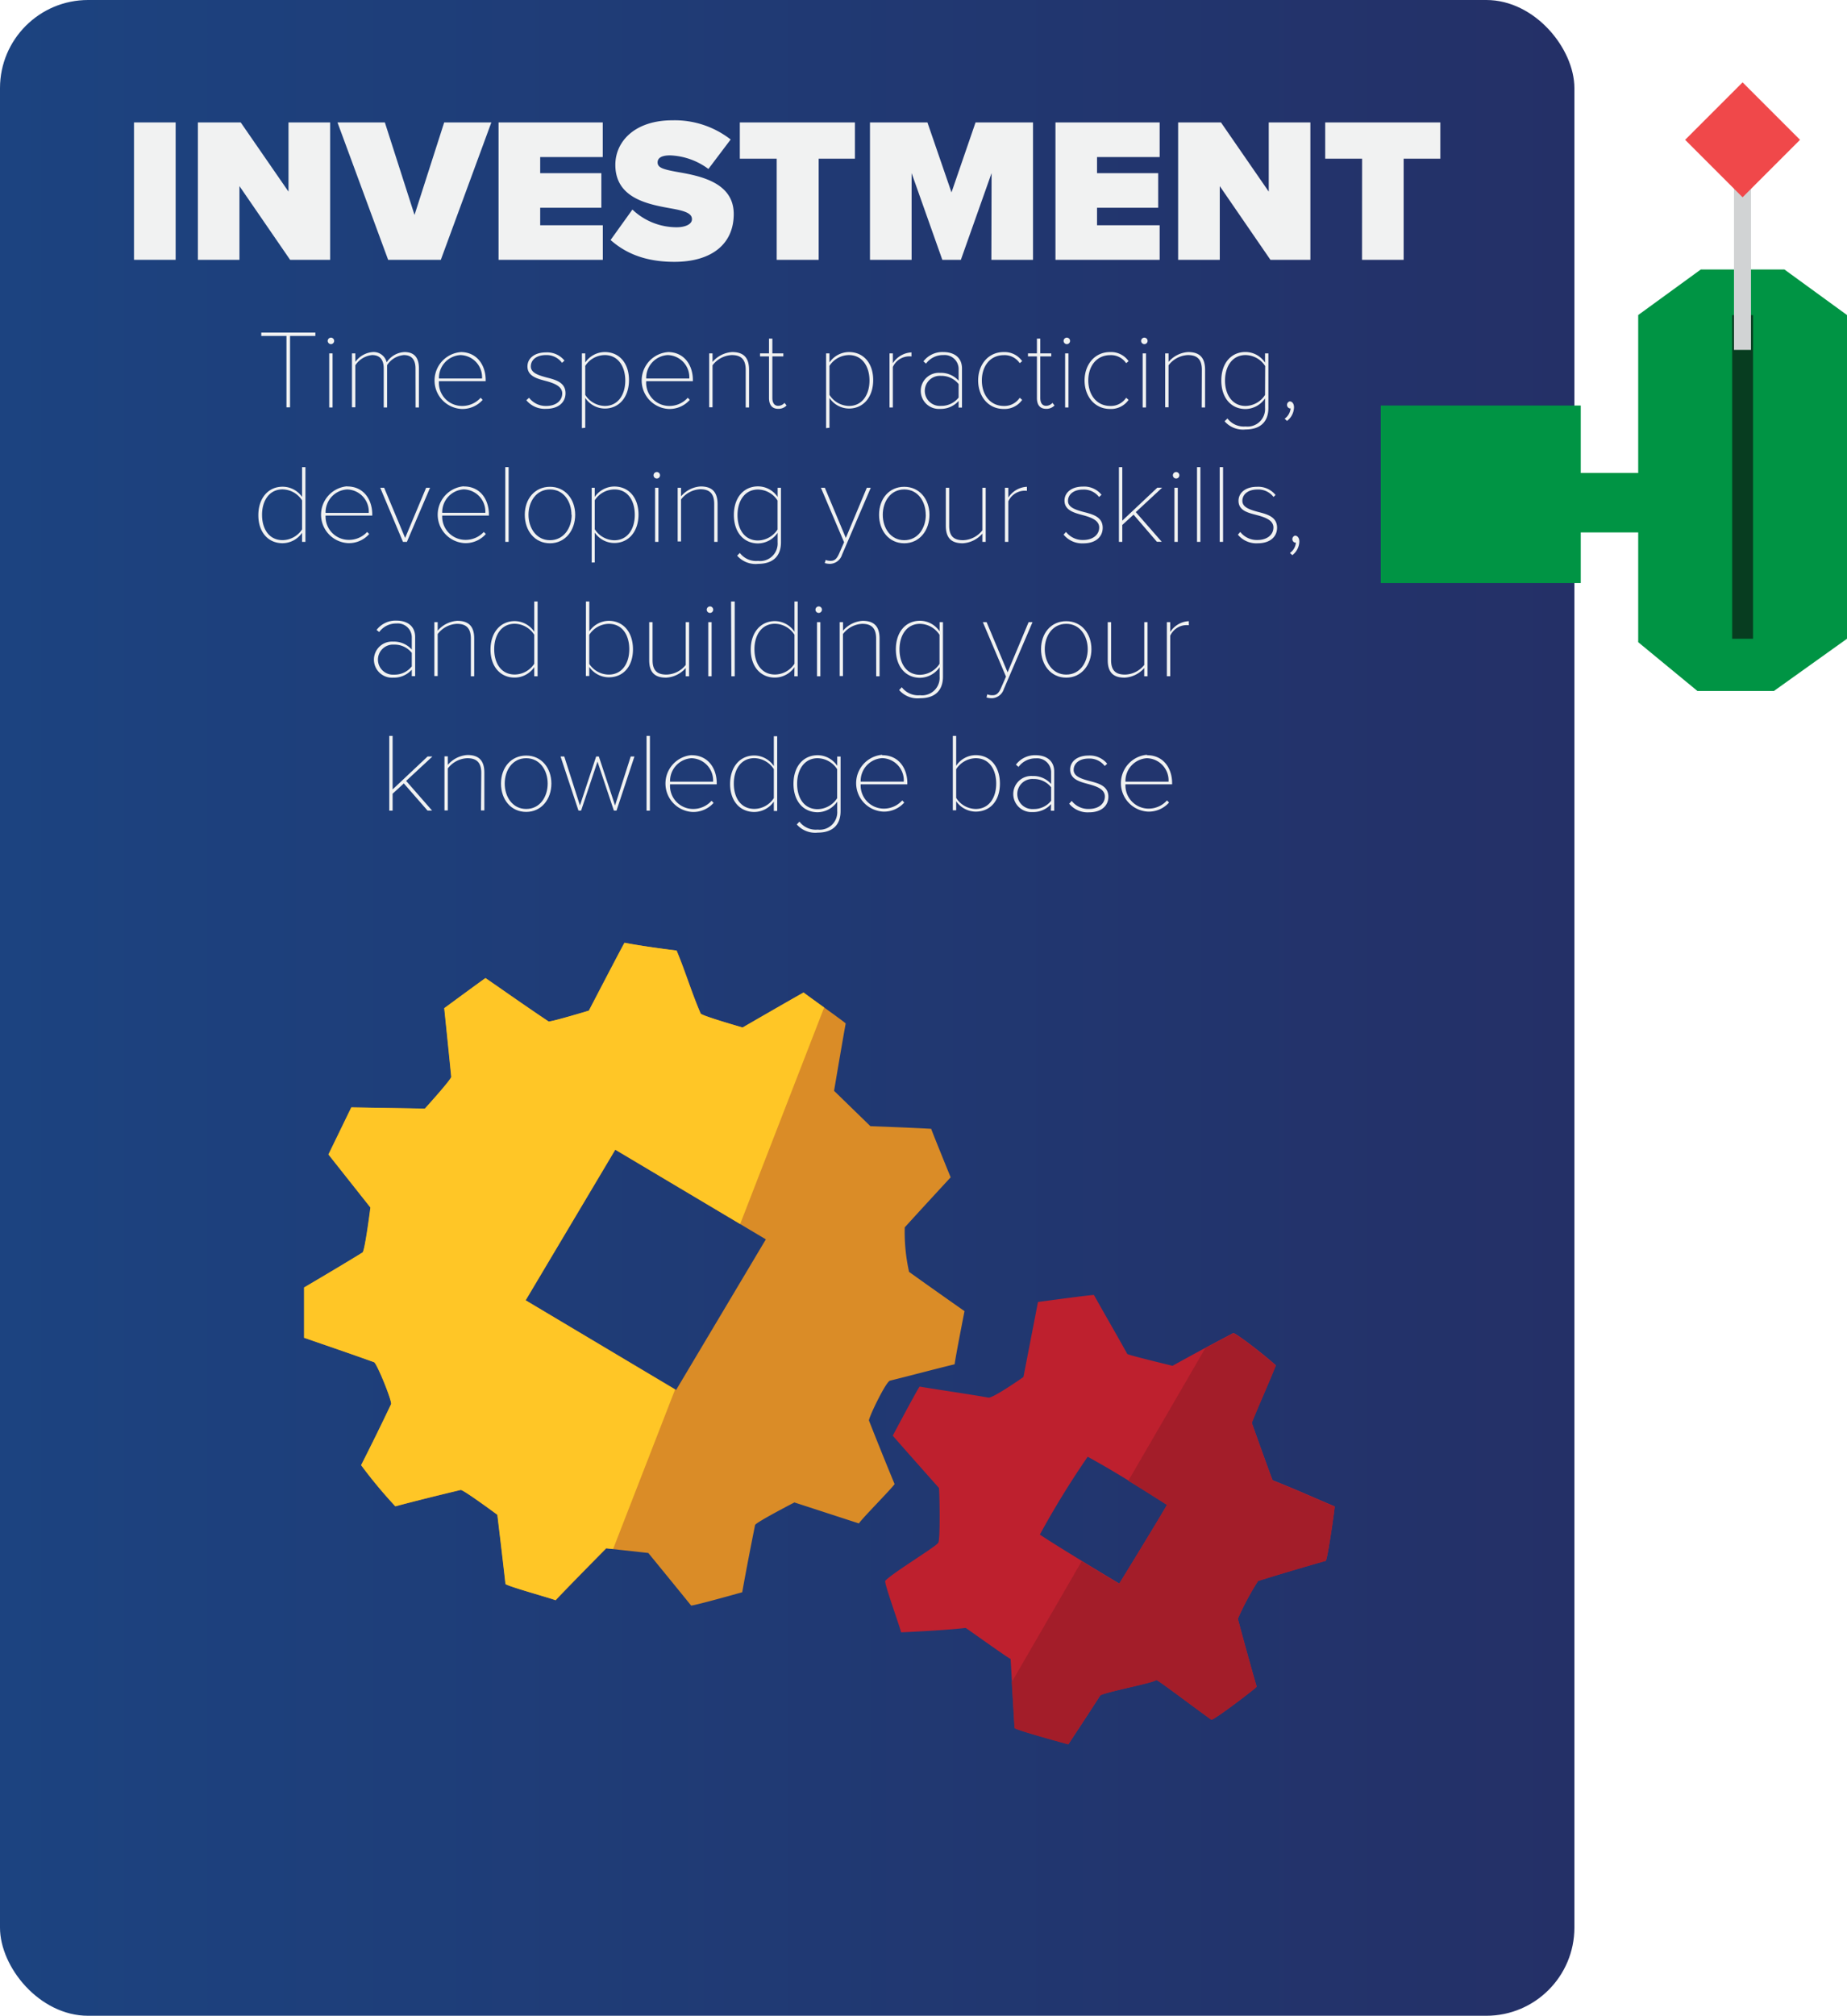 <svg xmlns="http://www.w3.org/2000/svg" xmlns:xlink="http://www.w3.org/1999/xlink" viewBox="0 0 263.96 288"><defs><style>.cls-1{fill:url(#linear-gradient);}.cls-2{fill:#f1f2f2;}.cls-3{fill:#da8c27;}.cls-4{fill:#be202e;}.cls-5{fill:#a31d29;}.cls-6{fill:#ffc626;}.cls-7{fill:#009444;}.cls-8{fill:#073d20;}.cls-9{fill:#d1d3d4;}.cls-10{fill:#f0484a;}</style><linearGradient id="linear-gradient" y1="144" x2="225" y2="144" gradientUnits="userSpaceOnUse"><stop offset="0" stop-color="#1c4380"/><stop offset="1" stop-color="#243067"/></linearGradient></defs><title>Investment_formula</title><g id="Layer_2" data-name="Layer 2"><g id="Layer_2-2" data-name="Layer 2"><rect class="cls-1" width="225" height="288" rx="12.59" ry="12.59"/><path class="cls-2" d="M19.15,17.49H25.1V37.12H19.15Z"/><path class="cls-2" d="M34.22,26.59V37.12H28.28V17.49H34.4l6.83,9.89V17.49h5.95V37.12H41.46Z"/><path class="cls-2" d="M48.23,17.49H55l4.24,13.22,4.24-13.22h6.74L63,37.12H55.47Z"/><path class="cls-2" d="M71.25,17.49H86.14v4.95H77.2v2.3h8.74v4.94H77.2v2.5h8.95v4.94H71.25Z"/><path class="cls-2" d="M90.38,29.94a9.15,9.15,0,0,0,6.33,2.53c1.12,0,2.18-.38,2.18-1.15s-.82-1.15-2.77-1.5c-3.24-.59-8.18-1.35-8.18-6.27,0-3.33,2.77-6.36,8.15-6.36a13,13,0,0,1,8.33,2.74l-3.18,4.21a9.77,9.77,0,0,0-5.47-1.94c-1.47,0-1.79.53-1.79,1,0,.77.79,1,2.88,1.38,3.24.56,8,1.5,8,6,0,4.33-3.21,6.83-8.48,6.83-4.18,0-7-1.24-9.12-3.12Z"/><path class="cls-2" d="M111,22.67h-5.27V17.49h16.45v5.18H117V37.12H111Z"/><path class="cls-2" d="M141.71,24.73l-4.39,12.39h-2.65l-4.39-12.39V37.12h-5.95V17.49h8.21l3.44,10,3.44-10h8.21V37.12h-5.95Z"/><path class="cls-2" d="M150.84,17.49h14.89v4.95h-8.95v2.3h8.74v4.94h-8.74v2.5h8.95v4.94H150.84Z"/><path class="cls-2" d="M174.32,26.59V37.12h-5.95V17.49h6.12l6.83,9.89V17.49h5.95V37.12h-5.71Z"/><path class="cls-2" d="M194.66,22.67h-5.27V17.49h16.45v5.18h-5.24V37.12h-5.95Z"/><path class="cls-3" d="M129.3,175.36c2.17-2.4,6.56-7.15,6.56-7.15s-2.61-6.4-2.78-6.93c-2.9-.17-8.69-.38-8.69-.38l-5.19-5.05s1.08-6.43,1.66-9.63c-.43-.41-5.31-3.86-6-4.41-2.91,1.64-8.71,5-8.71,5s-5.84-1.67-6-2c-1.3-3-2.18-6-3.44-9-1.64-.19-5.32-.69-7.43-1.11-.06,0-5.1,9.7-5.1,9.7s-5.57,1.68-5.77,1.54c-3-2-6-4.12-9-6.19-.06,0-5.9,4.3-5.9,4.3s.68,6.54,1,9.81c0,.38-3.77,4.54-3.77,4.54l-10.51-.18-3.27,6.73,6,7.58s-.79,6.21-1.13,6.42c-2.76,1.72-8.35,5-8.35,5s0,7.08,0,7.19c3.34,1.16,6.68,2.29,10,3.49.39.14,2.62,5.6,2.43,6q-2.08,4.38-4.28,8.71a68.41,68.41,0,0,0,4.89,5.88c3.1-.83,6.21-1.59,9.33-2.34.35-.08,5.25,3.55,5.25,3.55s.8,6.59,1.16,9.89c.42.37,6.59,2.06,7.16,2.32,1.41-1.53,7.23-7.42,7.23-7.42l6,.66s4.09,5,6.12,7.51c.53,0,6.46-1.66,7.3-1.9q.87-4.81,1.84-9.6c.08-.37,5.62-3.23,5.62-3.23s6.15,2,9.22,3c.35-.61,4.56-4.85,5.1-5.62q-1.87-4.52-3.66-9.07c-.12-.31,2.41-5.57,3-5.71,3.08-.76,6.15-1.59,9.24-2.34.11-1,1.41-7.59,1.41-7.59s-5.3-3.72-7.92-5.61A26,26,0,0,1,129.3,175.36ZM96.63,198.58,75.12,185.78l12.81-21.52,21.52,12.81Z"/><path class="cls-4" d="M189.44,223c-3.23.92-6.44,1.88-9.65,2.87a40.42,40.42,0,0,0-2.89,5.4c.87,3.24,1.76,6.48,2.69,9.7.09.09-6.35,5-6.49,4.71-2.48-1.77-6.88-5.12-7.75-5.62a.17.17,0,0,0-.18,0c-.62.44-7.69,1.77-7.95,2.2-1.33,2.1-4.53,6.94-4.53,6.94s-7.71-2.08-7.68-2.35c-.2-3.22-.59-10-.58-9.84s-6.15-4.26-6.42-4.42c-2.8.31-6.35.49-9.23.63-.24-1-2.49-7.16-2.26-7.37,1-1.11,7.32-4.91,7.56-5.43.33-.31.19-7.66.1-7.84-2.21-2.48-6.94-7.82-6.59-7.47,0,0,3.72-7,3.84-7,3.27.54,6.55,1,9.83,1.57.65.11,5-2.94,5-2.94l2.08-10.72s7.7-1.05,8-1c1.57,2.82,3.2,5.6,4.76,8.42,0,.14,6.35,1.66,6.46,1.7q4.31-2.39,8.68-4.68c.24-.13,4.34,3,6.09,4.6-1.06,2.66-2.38,5.55-3.44,8.2,0,0,3,8.43,3,8.23,3,1.17,5.9,2.48,8.85,3.73C190.78,215.38,189.68,223.15,189.44,223Zm-34-14.86a126,126,0,0,0-6.83,11.11c2.64,1.79,11.36,7,11.36,7s4.76-7.72,6.83-11.26C162.22,212.09,159,210.08,155.48,208.15Z"/><path class="cls-5" d="M165.18,240.08a.17.17,0,0,1,.18,0c.87.5,5.26,3.85,7.74,5.62.14.28,6.58-4.62,6.49-4.71-.93-3.22-1.82-6.46-2.69-9.7a40.42,40.42,0,0,1,2.89-5.4c3.21-1,6.42-1.95,9.65-2.87.24.14,1.34-7.63,1.31-7.75-2.95-1.25-5.87-2.57-8.85-3.73,0,.2-3-8.19-3-8.23,1.06-2.65,2.38-5.54,3.44-8.2-1.76-1.56-5.85-4.73-6.09-4.6l-4,2.11-11,18.95c1.66,1,3.44,2.14,5.51,3.45-2.06,3.54-6.83,11.26-6.83,11.26s-2.57-1.54-5.34-3.23l-10,17.28c.13,2.14.29,4.85.39,6.55,0,.27,7.68,2.35,7.68,2.35s3.2-4.84,4.53-6.94C157.49,241.85,164.56,240.52,165.18,240.08Z"/><path class="cls-6" d="M114.83,141.8c-2.91,1.64-8.71,5-8.71,5s-5.84-1.67-6-2c-1.3-3-2.18-6-3.44-9-1.64-.19-5.32-.69-7.43-1.11-.06,0-5.1,9.7-5.1,9.7s-5.57,1.68-5.77,1.54c-3-2-6-4.12-9-6.19-.06,0-5.9,4.3-5.9,4.3s.68,6.54,1,9.81c0,.38-3.77,4.54-3.77,4.54l-10.51-.18-3.27,6.73,6,7.58s-.79,6.21-1.13,6.42c-2.76,1.72-8.35,5-8.35,5s0,7.08,0,7.19c3.34,1.16,6.68,2.29,10,3.49.39.14,2.62,5.6,2.43,6q-2.08,4.38-4.28,8.71a68.42,68.42,0,0,0,4.89,5.88c3.1-.83,6.21-1.59,9.33-2.34.35-.08,5.25,3.55,5.25,3.55s.8,6.59,1.16,9.89c.42.37,6.59,2.06,7.16,2.32,1.41-1.53,7.23-7.42,7.23-7.42l1,.11,8.86-22.8L75.12,185.78l12.81-21.52,17.85,10.62,12-30.93C116.48,143,115.17,142.06,114.83,141.8Z"/><rect class="cls-7" x="223.18" y="67.57" width="11.93" height="8.5" transform="translate(458.3 143.64) rotate(-180)"/><rect class="cls-7" x="197.33" y="57.94" width="28.58" height="25.36" transform="translate(423.24 141.24) rotate(-180)"/><polygon class="cls-7" points="234.12 91.75 242.58 98.72 253.52 98.72 263.96 91.26 263.96 45.01 255.01 38.5 243.07 38.5 234.12 45.01 234.12 91.75"/><rect class="cls-8" x="247.55" y="45.01" width="2.98" height="46.24" transform="translate(498.08 136.27) rotate(-180)"/><rect class="cls-9" x="247.81" y="26.12" width="2.43" height="23.87" transform="translate(498.05 76.11) rotate(-180)"/><rect class="cls-10" x="243.23" y="14.16" width="11.61" height="11.61" transform="translate(439.25 -142) rotate(135)"/><path class="cls-2" d="M40.94,48h-3.6v-.48h7.73V48H41.45v10.2h-.51Z"/><path class="cls-2" d="M46.83,48.7a.48.48,0,0,1,.46-.46.46.46,0,0,1,0,.93A.48.48,0,0,1,46.83,48.7Zm.22,1.79h.48v7.73h-.48Z"/><path class="cls-2" d="M59.38,52.65c0-1.2-.5-1.92-1.66-1.92a3.17,3.17,0,0,0-2.4,1.44v6.05h-.48V52.65c0-1.2-.5-1.92-1.66-1.92a3.24,3.24,0,0,0-2.4,1.46v6h-.48V50.49h.48v1.22a3.38,3.38,0,0,1,2.48-1.41,1.91,1.91,0,0,1,2,1.47,3.22,3.22,0,0,1,2.55-1.47c1.41,0,2.06.82,2.06,2.35v5.57h-.48Z"/><path class="cls-2" d="M65.82,50.3c2.37,0,3.59,1.9,3.59,4v.16H62.73A3.3,3.3,0,0,0,66,58a3.53,3.53,0,0,0,2.69-1.17l.29.3a3.86,3.86,0,0,1-3,1.3,4.07,4.07,0,0,1-.16-8.12Zm-3.09,3.78h6.16a3.17,3.17,0,0,0-3.09-3.35A3.26,3.26,0,0,0,62.73,54.07Z"/><path class="cls-2" d="M75.61,56.83A3,3,0,0,0,78.06,58c1.42,0,2.29-.77,2.29-1.79S79.2,54.75,78,54.43s-2.62-.67-2.62-2.08c0-1.14,1-2,2.63-2a3.18,3.18,0,0,1,2.66,1.17l-.35.32A2.73,2.73,0,0,0,78,50.73c-1.34,0-2.14.7-2.14,1.62s1.07,1.26,2.21,1.57c1.33.34,2.75.7,2.75,2.27,0,1.2-.9,2.22-2.77,2.22a3.41,3.41,0,0,1-2.83-1.23Z"/><path class="cls-2" d="M83.16,61.17V50.49h.48v1.3a3.41,3.41,0,0,1,2.79-1.49c2.08,0,3.46,1.6,3.46,4s-1.38,4.07-3.46,4.07a3.38,3.38,0,0,1-2.79-1.52v4.27Zm3.27-10.44a3.37,3.37,0,0,0-2.79,1.54v4.15A3.39,3.39,0,0,0,86.43,58c1.89,0,2.93-1.6,2.93-3.63S88.32,50.73,86.43,50.73Z"/><path class="cls-2" d="M95.44,50.3c2.37,0,3.58,1.9,3.58,4v.16H92.35A3.31,3.31,0,0,0,95.6,58a3.52,3.52,0,0,0,2.69-1.17l.29.3a3.86,3.86,0,0,1-3,1.3,4.07,4.07,0,0,1-.16-8.12Zm-3.09,3.78h6.16a3.17,3.17,0,0,0-3.09-3.35A3.26,3.26,0,0,0,92.35,54.07Z"/><path class="cls-2" d="M106.57,52.83c0-1.62-.8-2.1-2-2.1a3.66,3.66,0,0,0-2.74,1.46v6h-.48V50.49h.48v1.22a4,4,0,0,1,2.8-1.41c1.54,0,2.42.7,2.42,2.53v5.39h-.48Z"/><path class="cls-2" d="M109.9,56.86V50.92h-1.28v-.43h1.28V48.38h.48v2.11h1.57v.43h-1.57v5.94c0,.66.26,1.12.83,1.12a1.23,1.23,0,0,0,.91-.42l.29.37a1.57,1.57,0,0,1-1.2.48C110.32,58.41,109.9,57.82,109.9,56.86Z"/><path class="cls-2" d="M118.06,61.17V50.49h.48v1.3a3.41,3.41,0,0,1,2.79-1.49c2.08,0,3.46,1.6,3.46,4s-1.38,4.07-3.46,4.07a3.38,3.38,0,0,1-2.79-1.52v4.27Zm3.27-10.44a3.37,3.37,0,0,0-2.79,1.54v4.15A3.39,3.39,0,0,0,121.33,58c1.89,0,2.93-1.6,2.93-3.63S123.21,50.73,121.33,50.73Z"/><path class="cls-2" d="M127.12,50.49h.48V51.9a3.33,3.33,0,0,1,2.66-1.55v.58a2.59,2.59,0,0,0-2.66,1.5v5.79h-.48Z"/><path class="cls-2" d="M137,57.28a3.41,3.41,0,0,1-2.67,1.14,2.58,2.58,0,1,1,0-5.15A3.41,3.41,0,0,1,137,54.39V52.65a2,2,0,0,0-2.18-1.92,3,3,0,0,0-2.48,1.22l-.37-.32a3.4,3.4,0,0,1,2.85-1.33c1.52,0,2.66.77,2.66,2.34v5.59H137Zm0-2.4a3.13,3.13,0,0,0-2.54-1.18,2.15,2.15,0,1,0,0,4.29A3.13,3.13,0,0,0,137,56.8Z"/><path class="cls-2" d="M143.44,50.3a3.07,3.07,0,0,1,2.64,1.3l-.35.29a2.59,2.59,0,0,0-2.26-1.15c-2,0-3.15,1.6-3.15,3.62S141.48,58,143.47,58a2.61,2.61,0,0,0,2.26-1.17l.35.3a3.07,3.07,0,0,1-2.64,1.3c-2.24,0-3.65-1.84-3.65-4.07S141.2,50.3,143.44,50.3Z"/><path class="cls-2" d="M148.19,56.86V50.92h-1.28v-.43h1.28V48.38h.48v2.11h1.57v.43h-1.57v5.94c0,.66.26,1.12.83,1.12a1.23,1.23,0,0,0,.91-.42l.29.37a1.57,1.57,0,0,1-1.2.48C148.6,58.41,148.19,57.82,148.19,56.86Z"/><path class="cls-2" d="M152,48.7a.47.47,0,0,1,.46-.46.46.46,0,1,1,0,.93A.47.47,0,0,1,152,48.7Zm.22,1.79h.48v7.73h-.48Z"/><path class="cls-2" d="M158.65,50.3a3.06,3.06,0,0,1,2.64,1.3l-.35.29a2.6,2.6,0,0,0-2.26-1.15c-2,0-3.15,1.6-3.15,3.62S156.7,58,158.68,58a2.61,2.61,0,0,0,2.26-1.17l.35.3a3.06,3.06,0,0,1-2.64,1.3c-2.24,0-3.65-1.84-3.65-4.07S156.41,50.3,158.65,50.3Z"/><path class="cls-2" d="M163.08,48.7a.47.47,0,0,1,.46-.46.46.46,0,1,1,0,.93A.47.47,0,0,1,163.08,48.7Zm.22,1.79h.48v7.73h-.48Z"/><path class="cls-2" d="M171.76,52.83c0-1.62-.8-2.1-2-2.1A3.66,3.66,0,0,0,167,52.19v6h-.48V50.49H167v1.22a4,4,0,0,1,2.8-1.41c1.54,0,2.42.7,2.42,2.53v5.39h-.48Z"/><path class="cls-2" d="M175.42,59.79A2.93,2.93,0,0,0,178,60.93a2.5,2.5,0,0,0,2.79-2.66V56.92A3.44,3.44,0,0,1,178,58.44c-2.08,0-3.46-1.62-3.46-4.07s1.38-4.08,3.46-4.08a3.38,3.38,0,0,1,2.79,1.52V50.49h.48v7.78c0,2.21-1.39,3.09-3.26,3.09a3.49,3.49,0,0,1-3-1.17Zm5.39-7.49A3.39,3.39,0,0,0,178,50.73c-1.89,0-2.93,1.62-2.93,3.65S176.14,58,178,58a3.39,3.39,0,0,0,2.79-1.57Z"/><path class="cls-2" d="M183.59,59.82a2,2,0,0,0,.85-1.47l-.13,0a.52.52,0,0,1,0-1c.34,0,.62.3.62.85a2.53,2.53,0,0,1-1,1.94Z"/><path class="cls-2" d="M43.17,76.12a3.41,3.41,0,0,1-2.79,1.49c-2.08,0-3.46-1.6-3.46-4s1.38-4.07,3.46-4.07A3.38,3.38,0,0,1,43.17,71V66.74h.48V77.42h-.48Zm0-4.63a3.39,3.39,0,0,0-2.79-1.57c-1.89,0-2.93,1.6-2.93,3.63s1,3.62,2.93,3.62a3.36,3.36,0,0,0,2.79-1.54Z"/><path class="cls-2" d="M49.62,69.5c2.37,0,3.58,1.9,3.58,4v.16H46.53a3.31,3.31,0,0,0,3.25,3.47A3.52,3.52,0,0,0,52.47,76l.29.3a3.86,3.86,0,0,1-3,1.3,4.07,4.07,0,0,1-.16-8.12Zm-3.09,3.78H52.7a3.17,3.17,0,0,0-3.09-3.35A3.26,3.26,0,0,0,46.53,73.27Z"/><path class="cls-2" d="M54.34,69.69h.56l3,7.17,3-7.17h.56l-3.31,7.73h-.56Z"/><path class="cls-2" d="M66.29,69.5c2.37,0,3.58,1.9,3.58,4v.16H63.2a3.31,3.31,0,0,0,3.25,3.47A3.52,3.52,0,0,0,69.14,76l.29.3a3.86,3.86,0,0,1-3,1.3,4.07,4.07,0,0,1-.16-8.12ZM63.2,73.27h6.16a3.17,3.17,0,0,0-3.09-3.35A3.26,3.26,0,0,0,63.2,73.27Z"/><path class="cls-2" d="M72.21,66.74h.48V77.42h-.48Z"/><path class="cls-2" d="M75,73.55c0-2.27,1.42-4,3.6-4s3.6,1.78,3.6,4-1.41,4.07-3.6,4.07S75,75.82,75,73.55Zm6.67,0c0-1.87-1.09-3.62-3.07-3.62s-3.07,1.75-3.07,3.62,1.1,3.63,3.07,3.63S81.7,75.44,81.7,73.55Z"/><path class="cls-2" d="M84.56,80.37V69.69H85V71a3.41,3.41,0,0,1,2.79-1.49c2.08,0,3.46,1.6,3.46,4s-1.38,4.07-3.46,4.07A3.38,3.38,0,0,1,85,76.09v4.27Zm3.27-10.44A3.37,3.37,0,0,0,85,71.47v4.15a3.39,3.39,0,0,0,2.79,1.57c1.89,0,2.93-1.6,2.93-3.63S89.72,69.93,87.83,69.93Z"/><path class="cls-2" d="M93.4,67.9a.47.47,0,0,1,.46-.46.46.46,0,1,1,0,.93A.47.47,0,0,1,93.4,67.9Zm.22,1.79h.48v7.73h-.48Z"/><path class="cls-2" d="M102.07,72c0-1.62-.8-2.1-2-2.1a3.66,3.66,0,0,0-2.74,1.46v6h-.48V69.69h.48v1.22a4,4,0,0,1,2.8-1.41c1.54,0,2.42.7,2.42,2.53v5.39h-.48Z"/><path class="cls-2" d="M105.73,79a2.93,2.93,0,0,0,2.61,1.14,2.5,2.5,0,0,0,2.79-2.66V76.12a3.44,3.44,0,0,1-2.79,1.52c-2.08,0-3.46-1.62-3.46-4.07s1.38-4.08,3.46-4.08A3.38,3.38,0,0,1,111.13,71V69.69h.48v7.78c0,2.21-1.39,3.09-3.26,3.09a3.49,3.49,0,0,1-3-1.17Zm5.39-7.49a3.39,3.39,0,0,0-2.79-1.57c-1.89,0-2.93,1.62-2.93,3.65s1,3.63,2.93,3.63a3.39,3.39,0,0,0,2.79-1.57Z"/><path class="cls-2" d="M118.71,80.13c.51,0,.86-.22,1.22-1.06l.7-1.6-3.31-7.78h.56l3,7.17,3-7.17h.56l-4.1,9.56a1.86,1.86,0,0,1-1.7,1.31,2.69,2.69,0,0,1-.77-.11L118,80A1.92,1.92,0,0,0,118.71,80.13Z"/><path class="cls-2" d="M125.63,73.55c0-2.27,1.42-4,3.6-4s3.6,1.78,3.6,4-1.41,4.07-3.6,4.07S125.63,75.82,125.63,73.55Zm6.67,0c0-1.87-1.09-3.62-3.07-3.62s-3.07,1.75-3.07,3.62,1.1,3.63,3.07,3.63S132.31,75.44,132.31,73.55Z"/><path class="cls-2" d="M140.39,76.24a4,4,0,0,1-2.8,1.38c-1.54,0-2.42-.67-2.42-2.5V69.69h.48v5.43c0,1.62.8,2.06,2,2.06a3.61,3.61,0,0,0,2.74-1.41V69.69h.48v7.73h-.48Z"/><path class="cls-2" d="M143.62,69.69h.48V71.1a3.33,3.33,0,0,1,2.66-1.55v.58a2.59,2.59,0,0,0-2.66,1.5v5.79h-.48Z"/><path class="cls-2" d="M152.35,76a3,3,0,0,0,2.45,1.15c1.42,0,2.29-.77,2.29-1.79s-1.15-1.44-2.34-1.76-2.62-.67-2.62-2.08c0-1.14,1-2,2.63-2a3.18,3.18,0,0,1,2.66,1.17l-.35.32a2.73,2.73,0,0,0-2.3-1.06c-1.34,0-2.14.7-2.14,1.62s1.07,1.26,2.21,1.57c1.33.34,2.75.7,2.75,2.27,0,1.2-.9,2.22-2.77,2.22A3.41,3.41,0,0,1,152,76.38Z"/><path class="cls-2" d="M162,73.53,160.39,75v2.42h-.48V66.74h.48v7.65l5-4.71h.69l-3.76,3.49,3.71,4.24h-.69Z"/><path class="cls-2" d="M167.62,67.9a.47.47,0,0,1,.46-.46.46.46,0,1,1,0,.93A.47.47,0,0,1,167.62,67.9Zm.22,1.79h.48v7.73h-.48Z"/><path class="cls-2" d="M171.07,66.74h.48V77.42h-.48Z"/><path class="cls-2" d="M174.31,66.74h.48V77.42h-.48Z"/><path class="cls-2" d="M177.25,76a3,3,0,0,0,2.45,1.15c1.42,0,2.29-.77,2.29-1.79s-1.15-1.44-2.34-1.76S177,73,177,71.55c0-1.14,1-2,2.63-2a3.18,3.18,0,0,1,2.66,1.17L182,71a2.73,2.73,0,0,0-2.31-1.06c-1.34,0-2.14.7-2.14,1.62s1.07,1.26,2.21,1.57c1.33.34,2.75.7,2.75,2.27,0,1.2-.9,2.22-2.77,2.22a3.41,3.41,0,0,1-2.83-1.23Z"/><path class="cls-2" d="M184.35,79a2,2,0,0,0,.85-1.47l-.13,0a.52.52,0,0,1,0-1c.34,0,.62.3.62.85a2.53,2.53,0,0,1-1,1.94Z"/><path class="cls-2" d="M58.85,95.68a3.41,3.41,0,0,1-2.67,1.14,2.58,2.58,0,1,1,0-5.15,3.41,3.41,0,0,1,2.67,1.14V91a2,2,0,0,0-2.18-1.92,3,3,0,0,0-2.48,1.22L53.82,90a3.4,3.4,0,0,1,2.85-1.33c1.52,0,2.66.77,2.66,2.34v5.59h-.48Zm0-2.4a3.13,3.13,0,0,0-2.54-1.18,2.15,2.15,0,1,0,0,4.29,3.13,3.13,0,0,0,2.54-1.18Z"/><path class="cls-2" d="M67.29,91.23c0-1.62-.8-2.1-2-2.1a3.66,3.66,0,0,0-2.74,1.46v6h-.48V88.89h.48v1.22a4,4,0,0,1,2.8-1.41c1.54,0,2.42.7,2.42,2.53v5.39h-.48Z"/><path class="cls-2" d="M76.35,95.32a3.41,3.41,0,0,1-2.79,1.49c-2.08,0-3.46-1.6-3.46-4s1.38-4.07,3.46-4.07a3.38,3.38,0,0,1,2.79,1.52V85.94h.48V96.62h-.48Zm0-4.63a3.39,3.39,0,0,0-2.79-1.57c-1.89,0-2.93,1.6-2.93,3.63s1,3.62,2.93,3.62a3.36,3.36,0,0,0,2.79-1.54Z"/><path class="cls-2" d="M83.74,85.94h.48v4.27A3.38,3.38,0,0,1,87,88.7c2.08,0,3.46,1.63,3.46,4.07s-1.38,4-3.46,4a3.41,3.41,0,0,1-2.79-1.49v1.3h-.48ZM87,96.38c1.89,0,2.93-1.58,2.93-3.62s-1-3.63-2.93-3.63a3.39,3.39,0,0,0-2.79,1.57v4.15A3.36,3.36,0,0,0,87,96.38Z"/><path class="cls-2" d="M98,95.44a4,4,0,0,1-2.8,1.38c-1.54,0-2.42-.67-2.42-2.5V88.89h.48v5.43c0,1.62.8,2.06,2,2.06A3.61,3.61,0,0,0,98,95V88.89h.48v7.73H98Z"/><path class="cls-2" d="M101,87.1a.48.48,0,0,1,.46-.46.46.46,0,1,1,0,.93A.47.47,0,0,1,101,87.1Zm.22,1.79h.48v7.73h-.48Z"/><path class="cls-2" d="M104.48,85.94H105V96.62h-.48Z"/><path class="cls-2" d="M113.54,95.32a3.41,3.41,0,0,1-2.79,1.49c-2.08,0-3.46-1.6-3.46-4s1.38-4.07,3.46-4.07a3.38,3.38,0,0,1,2.79,1.52V85.94H114V96.62h-.48Zm0-4.63a3.39,3.39,0,0,0-2.79-1.57c-1.89,0-2.93,1.6-2.93,3.63s1,3.62,2.93,3.62a3.36,3.36,0,0,0,2.79-1.54Z"/><path class="cls-2" d="M116.54,87.1a.48.48,0,0,1,.46-.46.46.46,0,1,1,0,.93A.47.47,0,0,1,116.54,87.1Zm.22,1.79h.48v7.73h-.48Z"/><path class="cls-2" d="M125.21,91.23c0-1.62-.8-2.1-2-2.1a3.66,3.66,0,0,0-2.74,1.46v6H120V88.89h.48v1.22a4,4,0,0,1,2.8-1.41c1.54,0,2.42.7,2.42,2.53v5.39h-.48Z"/><path class="cls-2" d="M128.88,98.19a2.93,2.93,0,0,0,2.61,1.14,2.5,2.5,0,0,0,2.79-2.66V95.32a3.44,3.44,0,0,1-2.79,1.52c-2.08,0-3.46-1.62-3.46-4.07s1.38-4.08,3.46-4.08a3.38,3.38,0,0,1,2.79,1.52V88.89h.48v7.78c0,2.21-1.39,3.09-3.26,3.09a3.49,3.49,0,0,1-3-1.17Zm5.39-7.49a3.39,3.39,0,0,0-2.79-1.57c-1.89,0-2.93,1.62-2.93,3.65s1,3.63,2.93,3.63a3.39,3.39,0,0,0,2.79-1.57Z"/><path class="cls-2" d="M141.85,99.33c.51,0,.86-.22,1.22-1.06l.7-1.6-3.31-7.78H141l3,7.17,3-7.17h.56l-4.1,9.56a1.86,1.86,0,0,1-1.7,1.31,2.69,2.69,0,0,1-.77-.11l.1-.45A1.92,1.92,0,0,0,141.85,99.33Z"/><path class="cls-2" d="M148.78,92.75c0-2.27,1.42-4,3.6-4s3.6,1.78,3.6,4-1.41,4.07-3.6,4.07S148.78,95,148.78,92.75Zm6.67,0c0-1.87-1.09-3.62-3.07-3.62s-3.07,1.75-3.07,3.62,1.1,3.63,3.07,3.63S155.45,94.64,155.45,92.75Z"/><path class="cls-2" d="M163.53,95.44a4,4,0,0,1-2.8,1.38c-1.54,0-2.42-.67-2.42-2.5V88.89h.48v5.43c0,1.62.8,2.06,2,2.06A3.61,3.61,0,0,0,163.53,95V88.89H164v7.73h-.48Z"/><path class="cls-2" d="M166.76,88.89h.48V90.3a3.33,3.33,0,0,1,2.66-1.55v.58a2.59,2.59,0,0,0-2.66,1.5v5.79h-.48Z"/><path class="cls-2" d="M57.71,111.93l-1.6,1.47v2.42h-.48V105.14h.48v7.65l5-4.71h.69l-3.76,3.49,3.71,4.24H61.1Z"/><path class="cls-2" d="M68.78,110.43c0-1.62-.8-2.1-2-2.1A3.66,3.66,0,0,0,64,109.79v6h-.48v-7.73H64v1.22a4,4,0,0,1,2.8-1.41c1.54,0,2.42.7,2.42,2.53v5.39h-.48Z"/><path class="cls-2" d="M71.6,111.95c0-2.27,1.42-4,3.6-4s3.6,1.78,3.6,4S77.39,116,75.2,116,71.6,114.22,71.6,111.95Zm6.67,0c0-1.87-1.09-3.62-3.07-3.62s-3.07,1.75-3.07,3.62,1.1,3.63,3.07,3.63S78.27,113.84,78.27,111.95Z"/><path class="cls-2" d="M85.39,108.81l-2.34,7h-.38l-2.56-7.73h.53l2.24,7,2.32-7h.38l2.32,7,2.24-7h.53l-2.56,7.73h-.38Z"/><path class="cls-2" d="M92.4,105.14h.48v10.68H92.4Z"/><path class="cls-2" d="M98.84,107.9c2.37,0,3.59,1.9,3.59,4v.16H95.76A3.3,3.3,0,0,0,99,115.58a3.53,3.53,0,0,0,2.69-1.17l.29.3a3.86,3.86,0,0,1-3,1.3,4.07,4.07,0,0,1-.16-8.12Zm-3.09,3.78h6.16a3.17,3.17,0,0,0-3.09-3.35A3.26,3.26,0,0,0,95.76,111.67Z"/><path class="cls-2" d="M110.59,114.52a3.41,3.41,0,0,1-2.79,1.49c-2.08,0-3.46-1.6-3.46-4s1.38-4.07,3.46-4.07a3.38,3.38,0,0,1,2.79,1.52v-4.27h.48v10.68h-.48Zm0-4.63a3.39,3.39,0,0,0-2.79-1.57c-1.89,0-2.93,1.6-2.93,3.63s1,3.62,2.93,3.62a3.36,3.36,0,0,0,2.79-1.54Z"/><path class="cls-2" d="M114.25,117.39a2.93,2.93,0,0,0,2.61,1.14,2.5,2.5,0,0,0,2.79-2.66v-1.34a3.44,3.44,0,0,1-2.79,1.52c-2.08,0-3.46-1.62-3.46-4.07s1.38-4.08,3.46-4.08a3.38,3.38,0,0,1,2.79,1.52v-1.33h.48v7.78c0,2.21-1.39,3.09-3.26,3.09a3.49,3.49,0,0,1-3-1.17Zm5.39-7.49a3.39,3.39,0,0,0-2.79-1.57c-1.89,0-2.93,1.62-2.93,3.65s1,3.63,2.93,3.63a3.39,3.39,0,0,0,2.79-1.57Z"/><path class="cls-2" d="M126.09,107.9c2.37,0,3.58,1.9,3.58,4v.16H123a3.31,3.31,0,0,0,3.25,3.47,3.52,3.52,0,0,0,2.69-1.17l.29.3a3.86,3.86,0,0,1-3,1.3,4.07,4.07,0,0,1-.16-8.12ZM123,111.67h6.16a3.17,3.17,0,0,0-3.09-3.35A3.26,3.26,0,0,0,123,111.67Z"/><path class="cls-2" d="M136.17,105.14h.48v4.27a3.38,3.38,0,0,1,2.79-1.52c2.08,0,3.46,1.63,3.46,4.07s-1.38,4-3.46,4a3.41,3.41,0,0,1-2.79-1.49v1.3h-.48Zm3.27,10.44c1.89,0,2.93-1.58,2.93-3.62s-1-3.63-2.93-3.63a3.39,3.39,0,0,0-2.79,1.57V114A3.36,3.36,0,0,0,139.44,115.58Z"/><path class="cls-2" d="M150.22,114.88a3.41,3.41,0,0,1-2.67,1.14,2.58,2.58,0,1,1,0-5.15,3.41,3.41,0,0,1,2.67,1.14v-1.74a2,2,0,0,0-2.18-1.92,3,3,0,0,0-2.48,1.22l-.37-.32A3.39,3.39,0,0,1,148,107.9c1.52,0,2.66.77,2.66,2.34v5.59h-.48Zm0-2.4a3.13,3.13,0,0,0-2.54-1.18,2.15,2.15,0,1,0,0,4.29,3.13,3.13,0,0,0,2.54-1.18Z"/><path class="cls-2" d="M153.16,114.43a3,3,0,0,0,2.45,1.15c1.42,0,2.29-.77,2.29-1.79s-1.15-1.44-2.34-1.76-2.62-.67-2.62-2.08c0-1.14,1-2,2.63-2a3.18,3.18,0,0,1,2.66,1.17l-.35.32a2.73,2.73,0,0,0-2.3-1.06c-1.34,0-2.14.7-2.14,1.62s1.07,1.26,2.21,1.57c1.33.34,2.75.7,2.75,2.27,0,1.2-.9,2.22-2.77,2.22a3.41,3.41,0,0,1-2.83-1.23Z"/><path class="cls-2" d="M163.93,107.9c2.37,0,3.58,1.9,3.58,4v.16h-6.67a3.31,3.31,0,0,0,3.25,3.47,3.52,3.52,0,0,0,2.69-1.17l.29.3a3.86,3.86,0,0,1-3,1.3,4.07,4.07,0,0,1-.16-8.12Zm-3.09,3.78H167a3.17,3.17,0,0,0-3.09-3.35A3.26,3.26,0,0,0,160.84,111.67Z"/></g></g></svg>